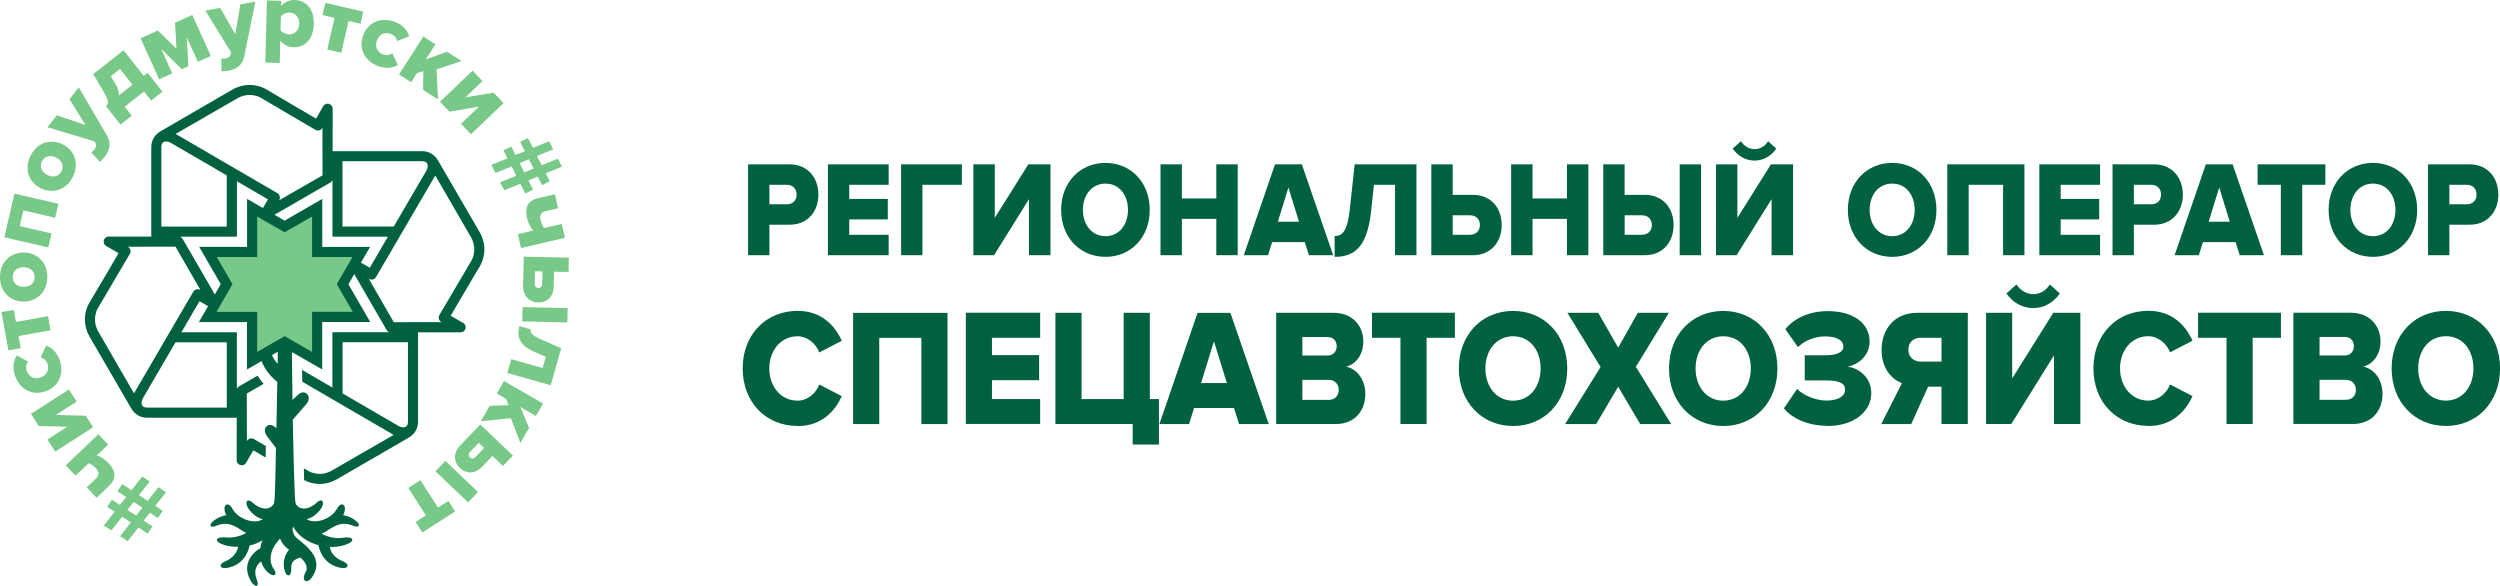 <svg width="239" height="56" viewBox="0 0 239 56" fill="none" xmlns="http://www.w3.org/2000/svg">
<g clip-path="url(#clip0_8471_31664)">
<path d="M50.122 16.476L51.02 16.117L50.571 15.229L49.673 15.588L50.122 16.476ZM51.819 17.698L51.407 16.886L50.51 17.245L50.959 18.133L50.22 18.505L49.744 17.565L48.199 18.193L47.811 17.427L49.356 16.798L48.907 15.91L47.362 16.539L46.971 15.764L48.516 15.135L48.131 14.375L48.87 14.003L49.282 14.815L50.179 14.456L49.731 13.568L50.469 13.196L50.945 14.136L52.49 13.508L52.882 14.283L51.337 14.911L51.785 15.799L53.331 15.171L53.719 15.939L52.173 16.567L52.558 17.327L51.819 17.7V17.698Z" fill="#78C887"/>
<path d="M12.782 47.99L12.182 48.745L13.014 49.292L13.614 48.538L12.782 47.989V47.99ZM10.702 47.769L11.463 48.272L12.064 47.517L11.232 46.969L11.688 46.28L12.568 46.861L13.597 45.55L14.316 46.024L13.287 47.335L14.118 47.882L15.148 46.572L15.873 47.05L14.844 48.361L15.556 48.831L15.1 49.52L14.339 49.018L13.739 49.773L14.571 50.32L14.115 51.009L13.235 50.428L12.205 51.739L11.48 51.261L12.509 49.95L11.677 49.402L10.648 50.713L9.93 50.239L10.959 48.929L10.247 48.459L10.702 47.769Z" fill="#78C887"/>
<path fill-rule="evenodd" clip-rule="evenodd" d="M24.104 19.858L27.214 21.684L30.323 19.858V24.085H34.522L32.727 27.19L34.522 30.297H30.323V34.479L27.214 32.698L24.104 34.479V30.297H19.895L21.7 27.19L19.895 24.085H24.104V19.858Z" fill="#78C887"/>
<path d="M39.035 46.646L40.714 49.266L39.728 49.894L40.373 50.9L43.507 48.897L42.863 47.891L41.871 48.524L40.192 45.904L39.035 46.644V46.646ZM41.63 45.055L44.746 48.029L45.695 47.036L42.58 44.063L41.63 45.055ZM45.468 43.677C45.289 43.864 45.068 43.876 44.919 43.733C44.771 43.591 44.773 43.37 44.951 43.183L45.765 42.332L46.281 42.824L45.468 43.675V43.677ZM49.031 43.552L45.915 40.578L43.985 42.595C43.295 43.316 43.389 44.197 43.958 44.738C44.531 45.286 45.38 45.368 46.1 44.614L47.08 43.589L48.081 44.545L49.031 43.552ZM45.974 40.263L48.84 39.989L49.749 42.342L50.578 40.905L49.739 38.912L51.232 39.77L51.917 38.58L48.182 36.432L47.497 37.621L48.395 38.137L48.616 38.737L46.821 38.796L45.975 40.263H45.974ZM49.66 31.18C49.314 32.398 49.894 33.136 51.202 33.691L52.178 34.105L51.871 35.185L48.875 34.338L48.501 35.659L52.648 36.831L53.651 33.29L51.736 32.452C50.869 32.077 50.652 31.794 50.739 31.485L49.658 31.178L49.66 31.18ZM49.928 30.725L54.237 30.828L54.269 29.457L49.96 29.354L49.928 30.725ZM51.834 27.125C51.828 27.383 51.672 27.539 51.468 27.536C51.263 27.531 51.116 27.367 51.121 27.108L51.149 25.932L51.863 25.949L51.834 27.125ZM54.383 24.636L50.075 24.533L50.009 27.322C49.985 28.319 50.65 28.906 51.434 28.924C52.229 28.943 52.911 28.434 52.934 27.391L52.968 25.974L54.351 26.006L54.383 24.634V24.636ZM53.046 18.571L51.455 18.938C50.567 19.143 50.12 19.704 50.387 20.85C50.515 21.406 50.758 21.817 50.974 22.041L49.505 22.382L49.813 23.709L54.012 22.737L53.703 21.41L52.035 21.796C51.902 21.652 51.77 21.445 51.684 21.071C51.573 20.594 51.688 20.293 52.2 20.175L53.356 19.907L53.046 18.569V18.571Z" fill="#78C887"/>
<path d="M42.965 10.674L45.791 10.198L44.074 11.834L45.022 12.829L48.141 9.858L47.186 8.859L44.494 9.305L46.128 7.75L45.18 6.756L42.061 9.727L42.967 10.675L42.965 10.674ZM41.872 9.504L41.734 6.632L44.131 5.836L42.734 4.942L40.7 5.683L41.629 4.236L40.472 3.494L38.145 7.118L39.303 7.86L39.861 6.989L40.472 6.797L40.445 8.589L41.872 9.503V9.504ZM36.094 6.298C36.958 6.638 37.651 6.461 38.029 6.207L37.506 5.1C37.26 5.262 36.938 5.326 36.597 5.193C36.065 4.984 35.806 4.45 36.045 3.845C36.285 3.24 36.835 3.034 37.366 3.243C37.707 3.378 37.904 3.627 37.972 3.922L39.107 3.477C39.008 3.026 38.618 2.433 37.754 2.092C36.501 1.599 35.229 2.076 34.734 3.328C34.237 4.588 34.841 5.803 36.094 6.296V6.298ZM32.624 5.041L33.324 2.01L34.463 2.273L34.731 1.109L31.106 0.273L30.837 1.437L31.985 1.702L31.285 4.733L32.624 5.041ZM27.631 3.294C27.335 3.287 26.984 3.108 26.819 2.881L26.853 1.572C27.028 1.344 27.389 1.193 27.683 1.201C28.218 1.215 28.619 1.626 28.602 2.268C28.585 2.918 28.165 3.309 27.631 3.296V3.294ZM28.054 4.517C29.134 4.544 29.965 3.762 30.002 2.301C30.04 0.849 29.248 0.027 28.169 -0C27.678 -0.012 27.227 0.172 26.878 0.573L26.89 0.074L25.517 0.039L25.366 5.981L26.74 6.017L26.794 3.87C27.14 4.306 27.571 4.505 28.054 4.517ZM21.178 6.808C21.326 6.827 21.647 6.797 21.77 6.775C22.575 6.613 23.18 6.296 23.362 5.341L24.412 0.157L22.98 0.413L22.494 3.27L21.056 0.756L19.633 1.011L22.089 5.009L22.033 5.255C21.994 5.444 21.812 5.538 21.505 5.594C21.399 5.612 21.264 5.609 21.157 5.573L21.179 6.81L21.178 6.808ZM20.159 5.353L18.382 1.43L16.733 2.175L16.871 4.665L15.089 2.916L13.44 3.661L15.216 7.583L16.468 7.017L15.405 4.67L17.37 6.61L18.013 6.32L17.853 3.565L18.916 5.912L20.159 5.351V5.353ZM10.592 7.289L11.476 6.594L12.662 8.101L11.356 9.125C11.388 8.805 11.297 8.458 11.068 8.082L10.59 7.289H10.592ZM11.518 11.912L12.598 11.064L11.92 10.202L13.772 8.748L14.45 9.61L15.53 8.763L14.113 6.962L13.742 7.253L11.817 4.807L8.918 7.081L9.973 8.883C10.454 9.695 10.367 9.932 10.131 10.151L11.515 11.91L11.518 11.912ZM9.549 15.465C9.672 15.381 9.892 15.145 9.969 15.047C10.462 14.392 10.703 13.754 10.204 12.918L7.533 8.35L6.634 9.492L8.174 11.949L5.426 11.027L4.534 12.163L9.031 13.516L9.153 13.737C9.249 13.903 9.177 14.095 8.984 14.341C8.918 14.426 8.814 14.513 8.711 14.559L9.551 15.467L9.549 15.465ZM5.875 16.378C5.602 16.909 5.032 16.988 4.515 16.724C4.008 16.464 3.736 15.956 4.009 15.423C4.286 14.884 4.861 14.798 5.369 15.058C5.885 15.322 6.152 15.838 5.875 16.378ZM6.955 16.931C7.63 15.614 7.091 14.358 6.012 13.806C4.932 13.253 3.604 13.555 2.928 14.872C2.262 16.173 2.788 17.433 3.868 17.986C4.947 18.538 6.288 18.232 6.955 16.931ZM5.58 19.48L1.381 18.512L0.416 22.688L4.615 23.657L4.924 22.319L1.889 21.62L2.236 20.117L5.271 20.817L5.58 19.479V19.48ZM3.311 26.52C3.296 27.116 2.815 27.435 2.235 27.419C1.664 27.404 1.199 27.064 1.214 26.466C1.229 25.859 1.71 25.534 2.282 25.548C2.862 25.563 3.326 25.913 3.311 26.518V26.52ZM4.524 26.55C4.561 25.071 3.53 24.171 2.317 24.141C1.104 24.11 0.038 24.956 0.001 26.436C-0.036 27.896 0.986 28.804 2.199 28.836C3.412 28.867 4.487 28.011 4.524 26.55ZM4.591 30.226L1.526 30.774L1.32 29.625L0.143 29.836L0.797 33.493L1.975 33.283L1.767 32.125L4.833 31.578L4.591 30.226ZM5.718 34.464C5.421 33.586 4.838 33.172 4.399 33.047L3.891 34.159C4.173 34.242 4.431 34.447 4.549 34.792C4.731 35.333 4.492 35.874 3.874 36.083C3.257 36.292 2.746 36.004 2.562 35.463C2.444 35.118 2.508 34.804 2.69 34.563L1.619 33.985C1.339 34.353 1.135 35.033 1.433 35.911C1.865 37.187 3.051 37.849 4.326 37.417C5.612 36.983 6.15 35.738 5.718 34.464ZM8.195 39.743L5.33 39.672L7.329 38.393L6.587 37.237L2.958 39.561L3.706 40.723L6.435 40.797L4.534 42.014L5.276 43.17L8.905 40.846L8.196 39.743H8.195ZM9.237 47.581L10.42 46.455C11.079 45.828 11.177 45.117 10.364 44.267C9.969 43.854 9.553 43.623 9.252 43.54L10.344 42.501L9.403 41.513L6.283 44.484L7.225 45.471L8.465 44.29C8.652 44.346 8.871 44.457 9.136 44.735C9.475 45.09 9.531 45.405 9.15 45.769L8.291 46.587L9.239 47.581H9.237Z" fill="#78C887"/>
<path d="M40.374 14.449C40.684 14.449 40.974 14.532 41.227 14.682C41.487 14.834 41.707 15.056 41.865 15.327L45.856 22.195C46.155 22.71 46.307 23.28 46.307 23.849C46.307 24.419 46.158 24.973 45.856 25.482C44.876 27.131 44.05 28.526 43.085 30.184L44.235 30.848C44.318 30.887 44.389 30.949 44.438 31.025C44.487 31.099 44.514 31.189 44.514 31.285C44.514 31.371 44.49 31.456 44.448 31.531C44.399 31.613 44.33 31.677 44.251 31.719C44.17 31.762 44.077 31.78 43.984 31.772L39.966 31.768V40.339C39.966 40.649 39.883 40.939 39.734 41.192C39.583 41.451 39.36 41.67 39.088 41.829L32.212 45.815C31.696 46.113 31.126 46.265 30.556 46.265C30.048 46.265 29.538 46.144 29.071 45.899L29.051 44.772L29.51 45.042C29.697 45.151 29.778 45.168 29.965 45.22C30.168 45.278 30.367 45.303 30.559 45.303C30.765 45.303 30.964 45.276 31.156 45.224C31.359 45.168 31.553 45.085 31.733 44.981L37.636 41.576L28.899 36.493L28.879 35.364L31.777 37.052V31.756H37.207C37.157 31.738 37.111 31.711 37.069 31.675C37.029 31.642 36.991 31.6 36.963 31.551L33.867 26.205L33.307 27.174L35.394 30.786H30.803V35.318L27.907 33.66C27.915 34.264 27.924 35.047 27.932 35.822C27.942 36.74 27.951 37.648 27.961 38.235C28.135 38.078 28.253 37.967 28.393 37.837L28.519 37.719C28.737 37.517 28.961 37.475 29.143 37.534C29.226 37.561 29.299 37.608 29.36 37.67C29.419 37.733 29.464 37.809 29.491 37.894C29.558 38.108 29.516 38.378 29.294 38.621C28.863 39.113 28.577 39.443 28.174 39.91L27.988 40.123C28.002 40.691 28.015 41.273 28.027 41.861C28.067 43.704 28.109 45.606 28.187 47.394C28.194 47.56 28.204 47.71 28.221 47.849C28.238 47.982 28.26 48.1 28.292 48.209C28.327 48.258 28.363 48.302 28.4 48.341C28.653 48.605 28.961 48.652 29.252 48.603C29.548 48.553 29.827 48.403 30.012 48.272C30.085 48.221 30.144 48.172 30.183 48.135C30.378 47.948 30.53 47.862 30.64 47.845C30.706 47.835 30.758 47.85 30.799 47.882C30.837 47.914 30.863 47.962 30.873 48.02C30.893 48.137 30.859 48.302 30.777 48.472C30.729 48.57 30.488 48.957 30.078 49.264C29.867 49.422 29.613 49.559 29.316 49.628L29.356 49.653C29.4 49.678 29.444 49.702 29.489 49.722C29.884 49.901 30.463 49.865 31.004 49.648C31.499 49.449 31.961 49.099 32.226 48.62C32.366 48.366 32.521 48.241 32.653 48.221C32.718 48.211 32.779 48.224 32.831 48.261C32.88 48.295 32.919 48.349 32.944 48.42C33.01 48.6 32.986 48.9 32.808 49.254C33.008 49.286 33.201 49.338 33.381 49.41C33.579 49.488 33.761 49.591 33.925 49.715C34.156 49.891 34.27 50.029 34.304 50.128C34.323 50.184 34.319 50.229 34.296 50.266C34.274 50.303 34.235 50.327 34.184 50.339C34.088 50.361 33.935 50.339 33.769 50.266C32.713 49.815 32.033 50.249 31.367 50.676C31.286 50.728 31.205 50.78 31.117 50.833C31.038 50.881 30.957 50.925 30.876 50.962C30.827 50.984 30.778 51.004 30.728 51.023C31.033 51.181 31.364 51.303 31.701 51.373C32.045 51.446 32.398 51.464 32.74 51.414C33.143 51.355 33.417 51.375 33.557 51.441C33.626 51.473 33.666 51.518 33.678 51.572C33.69 51.626 33.671 51.683 33.624 51.742C33.525 51.864 33.285 52.002 32.899 52.12C32.681 52.187 32.453 52.233 32.219 52.261C31.998 52.286 31.772 52.295 31.542 52.286C31.576 52.553 31.689 52.816 31.885 53.048C32.079 53.279 32.356 53.481 32.717 53.629C32.983 53.739 33.14 53.862 33.199 53.97C33.229 54.025 33.236 54.079 33.223 54.128C33.208 54.177 33.172 54.217 33.118 54.248C33.008 54.308 32.811 54.329 32.546 54.28C31.981 54.175 31.515 53.917 31.161 53.55C30.795 53.171 30.55 52.676 30.439 52.118C29.899 51.97 29.385 51.729 28.948 51.402C28.565 51.114 28.243 50.758 28.018 50.34C28.002 50.393 27.99 50.443 27.981 50.492C27.969 50.576 27.969 50.657 27.981 50.735C28.005 50.888 28.049 51.026 28.133 51.163C28.219 51.301 28.347 51.437 28.541 51.587C28.777 51.769 29.039 51.978 29.285 52.212C29.533 52.448 29.766 52.709 29.942 52.996C30.146 53.328 30.257 53.678 30.247 54.044C30.237 54.41 30.105 54.79 29.828 55.186C29.66 55.427 29.484 55.542 29.346 55.557C29.28 55.565 29.221 55.552 29.172 55.52C29.125 55.488 29.088 55.439 29.066 55.377C29.017 55.233 29.046 55.011 29.198 54.743C29.349 54.474 29.349 54.219 29.252 53.978C29.154 53.739 28.96 53.513 28.72 53.303C28.383 53.385 28.157 53.517 28.018 53.688C27.878 53.862 27.828 54.078 27.843 54.327C27.86 54.607 27.811 54.81 27.732 54.915C27.694 54.965 27.649 54.996 27.598 55.004C27.548 55.013 27.495 54.999 27.445 54.96C27.345 54.886 27.247 54.713 27.18 54.421C27.101 54.079 27.109 53.727 27.193 53.4C27.274 53.085 27.424 52.792 27.635 52.546C27.413 52.396 27.232 52.228 27.089 52.047C26.952 51.874 26.848 51.688 26.77 51.493C26.424 51.857 26.07 52.352 25.928 52.907C25.819 53.336 25.837 53.803 26.09 54.271C26.262 54.49 26.338 54.671 26.336 54.792C26.336 54.854 26.316 54.903 26.281 54.938C26.245 54.972 26.195 54.991 26.132 54.989C26.009 54.986 25.83 54.905 25.619 54.726C25.451 54.585 25.312 54.418 25.203 54.233C25.098 54.057 25.017 53.867 24.962 53.666C24.752 53.825 24.552 54.049 24.457 54.352C24.38 54.603 24.376 54.912 24.503 55.282C24.631 55.582 24.665 55.776 24.639 55.882C24.624 55.944 24.59 55.983 24.545 55.998C24.503 56.014 24.45 56.007 24.395 55.981C24.263 55.922 24.094 55.754 23.963 55.518C23.588 54.844 23.563 54.268 23.706 53.796C23.922 53.082 24.525 52.61 24.889 52.403C24.911 52.248 24.943 52.096 24.985 51.948C25.015 51.843 25.049 51.742 25.088 51.643C25.049 51.666 25.01 51.692 24.972 51.714C24.887 51.764 24.798 51.811 24.709 51.857C24.579 51.923 24.44 51.978 24.299 52.027C24.159 52.074 24.013 52.115 23.867 52.148C23.75 52.699 23.506 53.186 23.141 53.56C22.789 53.923 22.326 54.177 21.766 54.281C21.5 54.33 21.304 54.31 21.195 54.249C21.139 54.219 21.103 54.179 21.09 54.13C21.075 54.081 21.083 54.027 21.113 53.971C21.172 53.864 21.329 53.741 21.596 53.631C21.93 53.495 22.19 53.294 22.382 53.065C22.591 52.817 22.72 52.538 22.777 52.271C22.544 52.275 22.32 52.263 22.116 52.241C21.883 52.216 21.675 52.174 21.507 52.121C21.13 52.005 20.894 51.875 20.793 51.761C20.742 51.702 20.722 51.643 20.734 51.589C20.746 51.535 20.786 51.488 20.857 51.453C20.999 51.382 21.277 51.348 21.685 51.383C21.999 51.41 22.32 51.377 22.632 51.303C22.951 51.225 23.261 51.105 23.548 50.959C23.524 50.949 23.501 50.937 23.479 50.925C23.426 50.898 23.374 50.87 23.32 50.836C23.234 50.782 23.151 50.73 23.07 50.679C22.402 50.251 21.724 49.816 20.668 50.27C20.503 50.34 20.351 50.364 20.253 50.342C20.203 50.33 20.164 50.307 20.142 50.27C20.12 50.233 20.115 50.187 20.133 50.132C20.167 50.032 20.282 49.894 20.513 49.719C20.677 49.594 20.86 49.493 21.056 49.414C21.237 49.341 21.429 49.289 21.63 49.257C21.449 48.903 21.427 48.605 21.493 48.423C21.518 48.352 21.557 48.298 21.606 48.265C21.657 48.229 21.717 48.214 21.785 48.224C21.916 48.246 22.07 48.369 22.212 48.624C22.477 49.102 22.939 49.453 23.433 49.651C23.975 49.869 24.553 49.904 24.948 49.725C24.987 49.709 25.024 49.688 25.061 49.668C25.081 49.657 25.102 49.645 25.122 49.631C24.818 49.56 24.56 49.419 24.347 49.259C23.944 48.952 23.708 48.573 23.661 48.475C23.578 48.305 23.544 48.138 23.565 48.024C23.575 47.965 23.6 47.916 23.639 47.886C23.679 47.854 23.732 47.839 23.797 47.849C23.907 47.865 24.059 47.951 24.255 48.138C24.307 48.187 24.391 48.256 24.501 48.325C24.697 48.45 24.963 48.58 25.243 48.614C25.517 48.647 25.802 48.588 26.038 48.342C26.087 48.292 26.134 48.231 26.18 48.162C26.206 48.061 26.225 47.95 26.239 47.827C26.254 47.7 26.262 47.562 26.269 47.409C26.321 46.201 26.345 44.871 26.369 43.503L26.38 42.826C26.233 42.632 26.088 42.438 25.942 42.246C25.82 42.085 25.697 41.921 25.503 41.665C25.387 41.51 25.319 41.325 25.321 41.151C25.321 40.988 25.383 40.836 25.52 40.732C25.667 40.617 25.825 40.605 25.979 40.651C26.139 40.698 26.296 40.811 26.427 40.932L26.51 36.513C26.146 36.223 25.844 35.908 25.592 35.569C25.349 35.241 25.155 34.892 25.002 34.525L23.615 35.32V30.788H19.013L19.892 29.27L19.072 28.796L17.34 31.762H22.642V37.182C22.66 37.133 22.687 37.087 22.723 37.045C22.757 37.005 22.799 36.968 22.848 36.939L24.622 35.915C24.7 36.041 24.783 36.166 24.872 36.287C24.975 36.427 25.086 36.562 25.209 36.693L23.595 37.62L23.602 42.176C23.607 42.167 23.61 42.157 23.615 42.15C23.681 42.034 23.789 41.957 23.909 41.925C24.029 41.893 24.16 41.904 24.277 41.972C24.304 41.987 24.329 42.002 24.354 42.019C24.713 42.23 25.066 42.437 25.415 42.641L25.395 43.739C25.012 43.515 24.621 43.288 24.214 43.052L23.549 44.201C23.511 44.283 23.448 44.354 23.372 44.403C23.298 44.452 23.209 44.479 23.113 44.479C23.026 44.479 22.941 44.455 22.866 44.413C22.784 44.364 22.72 44.295 22.677 44.216C22.635 44.135 22.617 44.042 22.625 43.95L22.628 39.937H14.048C13.738 39.937 13.446 39.854 13.195 39.706C12.935 39.554 12.716 39.332 12.557 39.06L8.566 32.193C8.267 31.677 8.115 31.108 8.115 30.538C8.115 29.969 8.264 29.414 8.566 28.906C9.546 27.256 10.372 25.861 11.337 24.203L10.187 23.539C10.104 23.501 10.033 23.438 9.984 23.362C9.935 23.288 9.909 23.199 9.909 23.103C9.909 23.017 9.932 22.931 9.974 22.857C10.023 22.774 10.092 22.71 10.172 22.668C10.253 22.626 10.345 22.608 10.438 22.616L14.462 22.619V14.045C14.462 13.735 14.544 13.445 14.693 13.193C14.845 12.933 15.067 12.714 15.339 12.556L22.215 8.569C22.731 8.271 23.302 8.119 23.872 8.119C24.442 8.119 24.997 8.268 25.506 8.569C27.158 9.548 28.555 10.374 30.215 11.338L30.88 10.188C30.918 10.106 30.981 10.035 31.057 9.986C31.131 9.937 31.22 9.91 31.316 9.91C31.497 9.91 31.667 10.011 31.75 10.173C31.792 10.254 31.811 10.347 31.802 10.439L31.799 14.456H40.376L40.374 14.449ZM34.505 25.105L35.352 25.593L37.084 22.628H31.782V17.216C31.763 17.262 31.738 17.304 31.706 17.341C31.671 17.381 31.63 17.418 31.581 17.447L26.24 20.532L27.209 21.093L30.809 19.017V23.605H35.374L34.507 25.108L34.505 25.105ZM25.135 19.892L25.618 19.059L22.649 17.329V22.624H17.205H17.21C17.26 22.646 17.309 22.673 17.352 22.709C17.392 22.742 17.429 22.785 17.458 22.833L20.537 28.149L21.105 27.167L19.044 23.6H23.619V19.012L25.135 19.89V19.892ZM26.557 33.63L26.001 33.945C26.051 34.088 26.134 34.238 26.227 34.378C26.331 34.536 26.448 34.68 26.546 34.784L26.557 33.63ZM24.587 20.7V24.569H20.722L22.222 27.169L20.695 29.814H24.587V33.645L27.207 32.134L29.837 33.65V29.81H33.722L32.195 27.167L33.697 24.567H29.835V20.699L27.205 22.207L24.585 20.699L24.587 20.7ZM38.041 40.693C38.14 40.75 38.243 40.794 38.344 40.821C38.439 40.846 38.532 40.856 38.619 40.846C38.748 40.833 38.839 40.779 38.899 40.698C38.97 40.604 39.002 40.474 39.002 40.334C39.002 37.795 39.002 35.254 39.002 32.715H32.75V37.61L38.044 40.691L38.041 40.693ZM18.48 27.888C18.548 27.773 18.655 27.696 18.775 27.664C18.895 27.632 19.027 27.647 19.141 27.713C19.15 27.718 19.158 27.723 19.167 27.728L16.776 23.58L12.215 23.587C12.223 23.591 12.233 23.595 12.24 23.6C12.356 23.666 12.434 23.773 12.466 23.893C12.498 24.013 12.486 24.144 12.419 24.26C12.404 24.287 12.388 24.313 12.371 24.338C11.336 26.102 10.379 27.723 9.34 29.489C9.23 29.676 9.213 29.756 9.161 29.944C9.104 30.146 9.079 30.345 9.079 30.537C9.079 30.742 9.105 30.941 9.158 31.133C9.213 31.335 9.296 31.529 9.401 31.709L12.81 37.605L18.478 27.888H18.48ZM13.692 38.007C13.635 38.107 13.591 38.209 13.564 38.311C13.539 38.405 13.529 38.498 13.539 38.585C13.552 38.713 13.606 38.804 13.687 38.865C13.782 38.936 13.912 38.968 14.052 38.968C16.594 38.968 19.138 38.968 21.68 38.968V32.724H16.78L13.694 38.011L13.692 38.007ZM26.519 18.466C26.633 18.534 26.711 18.641 26.743 18.761C26.775 18.881 26.76 19.012 26.694 19.127C26.689 19.135 26.684 19.143 26.679 19.152L30.832 16.764L30.826 12.209C30.82 12.217 30.817 12.227 30.812 12.234C30.746 12.35 30.638 12.428 30.518 12.46C30.399 12.492 30.267 12.48 30.151 12.412C30.124 12.397 30.098 12.382 30.073 12.365C28.307 11.331 26.684 10.375 24.916 9.338C24.729 9.228 24.648 9.211 24.46 9.159C24.258 9.102 24.059 9.076 23.867 9.076C23.661 9.076 23.462 9.103 23.27 9.156C23.067 9.211 22.873 9.294 22.692 9.398L16.79 12.803L26.519 18.465V18.466ZM16.387 13.684C16.287 13.627 16.184 13.583 16.083 13.556C15.988 13.531 15.896 13.521 15.808 13.531C15.68 13.545 15.589 13.599 15.528 13.68C15.457 13.774 15.425 13.903 15.425 14.043C15.425 16.582 15.425 19.123 15.425 21.662H21.677V16.768L16.383 13.686L16.387 13.684ZM35.942 26.493C35.875 26.608 35.767 26.685 35.647 26.717C35.527 26.749 35.395 26.734 35.281 26.668C35.272 26.663 35.264 26.658 35.255 26.653L37.646 30.801L42.208 30.794C42.199 30.789 42.189 30.786 42.182 30.781C42.066 30.715 41.988 30.607 41.956 30.488C41.924 30.368 41.936 30.237 42.004 30.12C42.019 30.093 42.034 30.068 42.051 30.043C43.087 28.279 44.043 26.658 45.082 24.892C45.192 24.705 45.209 24.624 45.261 24.437C45.318 24.235 45.344 24.036 45.344 23.844C45.344 23.639 45.317 23.44 45.264 23.248C45.209 23.046 45.126 22.852 45.022 22.672L41.612 16.776L35.944 26.493H35.942ZM40.73 16.374C40.787 16.274 40.831 16.171 40.858 16.07C40.883 15.976 40.893 15.883 40.883 15.796C40.87 15.668 40.816 15.577 40.735 15.516C40.64 15.445 40.511 15.413 40.37 15.413C37.828 15.413 35.284 15.413 32.742 15.413V21.657H37.643L40.728 16.37L40.73 16.374Z" fill="#006140"/>
</g>
<g clip-path="url(#clip1_8471_31664)">
<path d="M76.248 40.733C78.59 40.733 79.851 39.248 80.476 37.877L78.326 36.759C78.008 37.607 77.18 38.304 76.248 38.304C74.663 38.304 73.544 36.963 73.544 35.226C73.544 33.489 74.663 32.148 76.248 32.148C77.18 32.148 78.008 32.851 78.326 33.693L80.476 32.575C79.834 31.174 78.584 29.719 76.248 29.719C73.27 29.719 71 31.938 71 35.22C71 38.502 73.27 40.721 76.248 40.721V40.733ZM90.582 40.54V29.912H81.556V40.54H84.057V32.298H88.082V40.54H90.582ZM99.439 40.54V38.148H94.832V36.344H99.34V33.952H94.832V32.292H99.439V29.9H92.332V40.528H99.439V40.54ZM108.278 42.5H110.796V38.148H109.924V29.906H107.423V38.148H103.398V29.906H100.897V40.534H108.284V42.494L108.278 42.5ZM121.291 40.54L117.628 29.912H114.486L110.839 40.54H113.674L114.152 39.007H117.974L118.451 40.54H121.286H121.291ZM117.294 36.621H114.821L116.054 32.623L117.288 36.621H117.294ZM127.674 40.54C129.577 40.54 130.526 39.2 130.526 37.655C130.526 36.314 129.714 35.232 128.678 35.058C129.594 34.835 130.334 33.94 130.334 32.617C130.334 31.294 129.418 29.906 127.499 29.906H122.004V40.534H127.674V40.54ZM126.934 33.988H124.505V32.22H126.934C127.444 32.22 127.79 32.587 127.79 33.098C127.79 33.609 127.439 33.988 126.934 33.988ZM127.022 38.226H124.505V36.314H127.022C127.631 36.314 127.982 36.747 127.982 37.27C127.982 37.841 127.62 38.226 127.022 38.226ZM136.383 40.534V32.292H139.086V29.9H131.162V32.292H133.882V40.534H136.383ZM144.652 40.727C147.619 40.727 149.829 38.466 149.829 35.226C149.829 31.986 147.619 29.725 144.652 29.725C141.685 29.725 139.465 31.986 139.465 35.226C139.465 38.466 141.691 40.727 144.652 40.727ZM144.652 38.304C143.04 38.304 142.004 36.951 142.004 35.226C142.004 33.501 143.034 32.148 144.652 32.148C146.27 32.148 147.284 33.489 147.284 35.226C147.284 36.963 146.253 38.304 144.652 38.304ZM159.76 40.534L156.387 35.07L159.541 29.906H156.574L154.698 33.236L152.796 29.906H149.845L153.015 35.088L149.626 40.54H152.593L154.698 36.969L156.804 40.54H159.754L159.76 40.534ZM164.745 40.727C167.711 40.727 169.921 38.466 169.921 35.226C169.921 31.986 167.711 29.725 164.745 29.725C161.778 29.725 159.557 31.986 159.557 35.226C159.557 38.466 161.783 40.727 164.745 40.727ZM164.745 38.304C163.132 38.304 162.096 36.951 162.096 35.226C162.096 33.501 163.127 32.148 164.745 32.148C166.362 32.148 167.377 33.489 167.377 35.226C167.377 36.963 166.346 38.304 164.745 38.304ZM174.703 40.727C177.132 40.727 178.893 39.434 178.893 37.571C178.893 36.038 177.642 35.166 176.611 35.052C177.758 34.847 178.734 33.903 178.734 32.659C178.734 30.904 177.193 29.743 174.72 29.743C172.932 29.743 171.49 30.459 170.678 31.463L171.884 33.182C172.57 32.515 173.573 32.16 174.456 32.16C175.46 32.16 176.228 32.461 176.228 33.134C176.228 33.693 175.542 33.964 174.511 33.964H172.532V36.368H174.511C175.904 36.368 176.387 36.657 176.387 37.258C176.387 37.859 175.761 38.292 174.615 38.292C173.771 38.292 172.51 37.925 171.808 37.174L170.541 39.037C171.298 39.993 172.855 40.709 174.698 40.709L174.703 40.727ZM182.715 40.534L184.327 36.963H185.605V40.534H188.122V29.906H183.269C181.119 29.906 179.88 31.469 179.88 33.447C179.88 35.298 180.911 36.284 181.826 36.633L179.847 40.54H182.709L182.715 40.534ZM183.631 34.571C182.978 34.571 182.441 34.174 182.441 33.422C182.441 32.671 182.978 32.292 183.631 32.292H185.61V34.571H183.631ZM192.279 40.534L196.364 33.969V40.534H198.881V29.906H196.293L192.366 36.17V29.906H189.866V40.534H192.279ZM196.918 28.054L195.958 27.195C195.596 27.784 195.042 28.12 194.373 28.12C193.704 28.12 193.139 27.735 192.772 27.195L191.812 28.054C192.41 28.914 193.337 29.455 194.373 29.455C195.41 29.455 196.336 28.914 196.918 28.054ZM205.379 40.727C207.721 40.727 208.982 39.242 209.607 37.871L207.458 36.753C207.139 37.601 206.311 38.298 205.379 38.298C203.794 38.298 202.676 36.957 202.676 35.22C202.676 33.483 203.794 32.142 205.379 32.142C206.311 32.142 207.139 32.845 207.458 33.687L209.607 32.569C208.966 31.168 207.715 29.713 205.379 29.713C202.401 29.713 200.131 31.932 200.131 35.214C200.131 38.496 202.401 40.715 205.379 40.715V40.727ZM215.354 40.534V32.292H218.058V29.9H210.134V32.292H212.854V40.534H215.354ZM224.918 40.534C226.821 40.534 227.769 39.194 227.769 37.649C227.769 36.308 226.958 35.226 225.921 35.052C226.837 34.829 227.577 33.934 227.577 32.611C227.577 31.288 226.662 29.9 224.742 29.9H219.248V40.528H224.918V40.534ZM224.177 33.982H221.748V32.214H224.177C224.687 32.214 225.033 32.581 225.033 33.092C225.033 33.603 224.682 33.982 224.177 33.982ZM224.265 38.22H221.748V36.308H224.265C224.874 36.308 225.225 36.741 225.225 37.264C225.225 37.835 224.863 38.22 224.265 38.22ZM233.829 40.721C236.796 40.721 239.005 38.46 239.005 35.22C239.005 31.98 236.796 29.719 233.829 29.719C230.862 29.719 228.641 31.98 228.641 35.22C228.641 38.46 230.868 40.721 233.829 40.721ZM233.829 38.298C232.217 38.298 231.18 36.945 231.18 35.22C231.18 33.495 232.211 32.142 233.829 32.142C235.447 32.142 236.461 33.483 236.461 35.22C236.461 36.957 235.43 38.298 233.829 38.298Z" fill="#006140"/>
<path d="M180.895 24.555C183.319 24.555 185.123 22.704 185.123 20.065C185.123 17.426 183.319 15.574 180.895 15.574C178.471 15.574 176.656 17.426 176.656 20.065C176.656 22.704 178.471 24.555 180.895 24.555ZM180.895 22.578C179.579 22.578 178.735 21.471 178.735 20.065C178.735 18.658 179.579 17.552 180.895 17.552C182.211 17.552 183.045 18.646 183.045 20.065C183.045 21.483 182.2 22.578 180.895 22.578ZM193.535 24.399V15.712H186.16V24.399H188.205V17.666H191.495V24.399H193.541H193.535ZM200.768 24.399V22.445H197.001V20.972H200.686V19.019H197.001V17.666H200.768V15.712H194.961V24.399H200.768ZM203.998 24.399V21.483H205.923C207.705 21.483 208.681 20.167 208.681 18.604C208.681 17.041 207.705 15.712 205.923 15.712H201.958V24.399H204.004H203.998ZM205.649 19.53H203.998V17.666H205.649C206.197 17.666 206.597 18.003 206.597 18.604C206.597 19.205 206.192 19.53 205.649 19.53ZM216.435 24.399L213.441 15.712H210.875L207.892 24.399H210.206L210.601 23.149H213.726L214.116 24.399H216.43H216.435ZM213.167 21.195H211.149L212.158 17.924L213.167 21.195ZM220.093 24.399V17.666H222.303V15.712H215.827V17.666H218.048V24.399H220.093ZM226.854 24.555C229.278 24.555 231.082 22.704 231.082 20.065C231.082 17.426 229.278 15.574 226.854 15.574C224.431 15.574 222.616 17.426 222.616 20.065C222.616 22.704 224.431 24.555 226.854 24.555ZM226.854 22.578C225.538 22.578 224.694 21.471 224.694 20.065C224.694 18.658 225.538 17.552 226.854 17.552C228.171 17.552 229.004 18.646 229.004 20.065C229.004 21.483 228.16 22.578 226.854 22.578ZM234.159 24.399V21.483H236.084C237.866 21.483 238.842 20.167 238.842 18.604C238.842 17.041 237.866 15.712 236.084 15.712H232.119V24.399H234.164H234.159ZM235.809 19.53H234.159V17.666H235.809C236.358 17.666 236.758 18.003 236.758 18.604C236.758 19.205 236.352 19.53 235.809 19.53Z" fill="#006140"/>
<path d="M73.556 24.399V21.483H75.48C77.263 21.483 78.239 20.167 78.239 18.604C78.239 17.041 77.263 15.712 75.48 15.712H71.516V24.399H73.561H73.556ZM75.206 19.53H73.556V17.666H75.206C75.755 17.666 76.155 18.003 76.155 18.604C76.155 19.205 75.749 19.53 75.206 19.53ZM84.956 24.399V22.445H81.189V20.972H84.874V19.019H81.189V17.666H84.956V15.712H79.149V24.399H84.956ZM88.186 24.399V17.666H91.954V15.712H86.146V24.399H88.192H88.186ZM95.03 24.399L98.37 19.037V24.399H100.426V15.712H98.309L95.101 20.828V15.712H93.056V24.399H95.03ZM105.685 24.555C108.109 24.555 109.913 22.704 109.913 20.065C109.913 17.426 108.109 15.574 105.685 15.574C103.261 15.574 101.446 17.426 101.446 20.065C101.446 22.704 103.261 24.555 105.685 24.555ZM105.685 22.578C104.369 22.578 103.524 21.471 103.524 20.065C103.524 18.658 104.369 17.552 105.685 17.552C107.001 17.552 107.834 18.646 107.834 20.065C107.834 21.483 106.99 22.578 105.685 22.578ZM118.325 24.399V15.712H116.279V18.971H112.989V15.712H110.944V24.399H112.989V20.924H116.279V24.399H118.325ZM127.45 24.399L124.456 15.712H121.889L118.906 24.399H121.22L121.615 23.149H124.741L125.13 24.399H127.444H127.45ZM124.182 21.195H122.163L123.173 17.924L124.182 21.195ZM127.592 24.555C129.325 24.555 130.68 23.798 131.064 20.281L131.349 17.666H133.367V24.399H135.412V15.712H129.506L129.029 20.113C128.804 22.091 128.327 22.572 127.592 22.572V24.549V24.555ZM136.833 15.712V24.399H140.803C142.585 24.399 143.561 23.082 143.561 21.508C143.561 19.932 142.585 18.628 140.803 18.628H138.878V15.712H136.833ZM140.529 20.582C141.077 20.582 141.477 20.918 141.477 21.508C141.477 22.097 141.071 22.445 140.529 22.445H138.878V20.582H140.529ZM151.847 24.399V15.712H149.802V18.971H146.511V15.712H144.466V24.399H146.511V20.924H149.802V24.399H151.847ZM153.273 15.712V24.399H157.238C159.02 24.399 159.996 23.082 159.996 21.508C159.996 19.932 159.02 18.628 157.238 18.628H155.313V15.712H153.267H153.273ZM156.969 20.582C157.517 20.582 157.918 20.918 157.918 21.508C157.918 22.097 157.512 22.445 156.969 22.445H155.318V20.582H156.969ZM162.623 24.399V15.712H160.577V24.399H162.623ZM166.022 24.399L169.362 19.037V24.399H171.418V15.712H169.302L166.094 20.828V15.712H164.048V24.399H166.022ZM169.812 14.203L169.028 13.5C168.731 13.981 168.282 14.258 167.733 14.258C167.185 14.258 166.724 13.945 166.428 13.5L165.644 14.203C166.132 14.907 166.889 15.352 167.733 15.352C168.578 15.352 169.335 14.907 169.812 14.203Z" fill="#006140"/>
</g>
<defs>
<clipPath id="clip0_8471_31664">
<rect width="55" height="56" fill="white"/>
</clipPath>
<clipPath id="clip1_8471_31664">
<rect width="168" height="29" fill="white" transform="translate(71 13.5)"/>
</clipPath>
</defs>
</svg>
